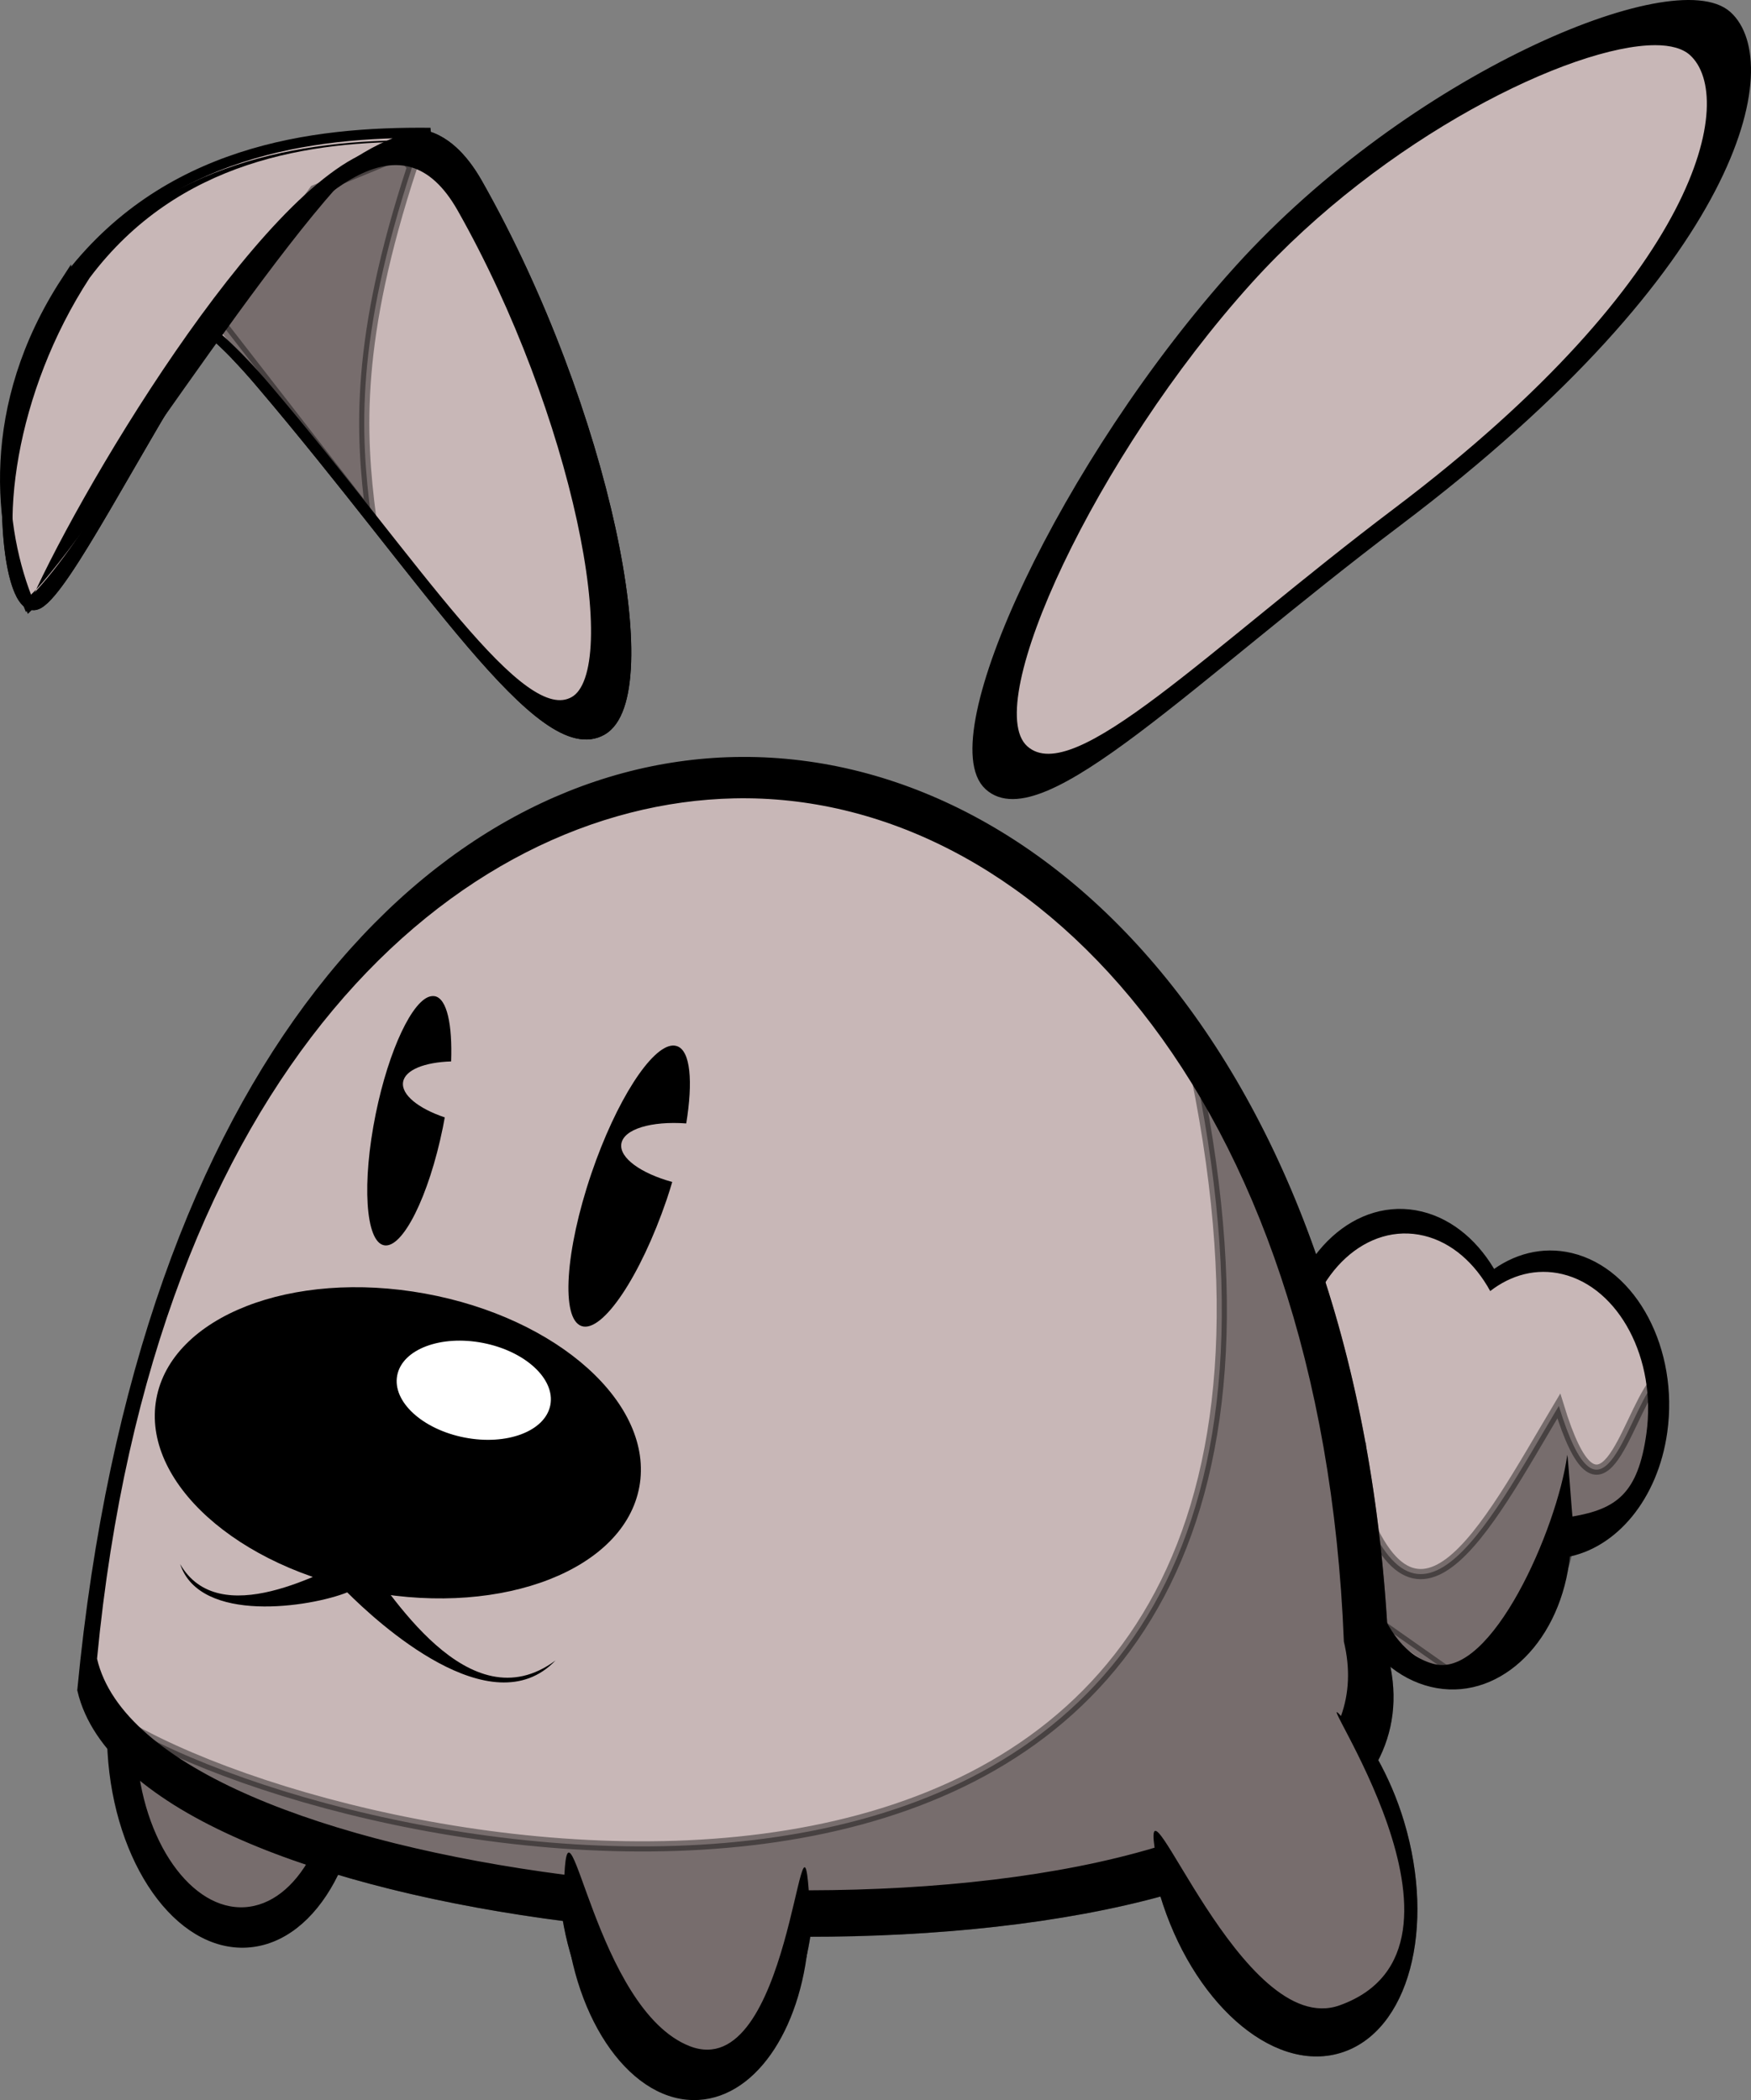 <?xml version="1.0" encoding="UTF-8" standalone="no"?>
<!-- Created with Inkscape (http://www.inkscape.org/) -->

<svg
   xmlns:dc="http://purl.org/dc/elements/1.1/"
   xmlns:cc="http://creativecommons.org/ns#"
   xmlns:rdf="http://www.w3.org/1999/02/22-rdf-syntax-ns#"
   xmlns:svg="http://www.w3.org/2000/svg"
   xmlns="http://www.w3.org/2000/svg"
   xmlns:sodipodi="http://sodipodi.sourceforge.net/DTD/sodipodi-0.dtd"
   xmlns:inkscape="http://www.inkscape.org/namespaces/inkscape"
   width="343.98"
   height="412.653"
   id="svg6780"
   version="1.1"
   inkscape:version="0.48.3.1 r9886"
   sodipodi:docname="conejo5.svg"
   inkscape:export-filename="/home/vhzc/Docs/FOCA/public_html/animales/conejo5.png"
   inkscape:export-xdpi="90"
   inkscape:export-ydpi="90">
  <rect width="100%" height="100%" fill="#808080" stroke="none"/>
  <defs
     id="defs6782" />
  <sodipodi:namedview
     id="base"
     pagecolor="#ffffff"
     bordercolor="#666666"
     borderopacity="1.0"
     inkscape:pageopacity="0.0"
     inkscape:pageshadow="2"
     inkscape:zoom="0.35"
     inkscape:cx="249.74871"
     inkscape:cy="17.321288"
     inkscape:document-units="px"
     inkscape:current-layer="g6507"
     showgrid="false"
     fit-margin-top="0"
     fit-margin-left="0"
     fit-margin-right="0"
     fit-margin-bottom="0"
     inkscape:window-width="1264"
     inkscape:window-height="715"
     inkscape:window-x="0"
     inkscape:window-y="48"
     inkscape:window-maximized="1" />
  <g
     inkscape:label="Capa 1"
     inkscape:groupmode="layer"
     id="layer1"
     transform="translate(-100.251,-137.03)">
    <g
       transform="matrix(2,0,0,2,-422.857,-1158.076)"
       id="g6507">
      <path
         transform="matrix(0.08,1.351,-0.835,0.049,686.74,434.489)"
         d="m 280.357,506.916 c 0,7.939 -6.436,14.375 -14.375,14.375 -7.939,0 -14.375,-6.436 -14.375,-14.375 0,-7.939 6.436,-14.375 14.375,-14.375 7.939,0 14.375,6.436 14.375,14.375 z"
         sodipodi:ry="14.375"
         sodipodi:rx="14.375"
         sodipodi:cy="506.91574"
         sodipodi:cx="265.98215"
         id="path4103-4-9"
         style="color:#000000;fill:#c8b7b7;fill-opacity:1;fill-rule:nonzero;stroke:#000000;stroke-width:0.94px;stroke-linecap:butt;stroke-linejoin:miter;stroke-miterlimit:4;stroke-opacity:1;stroke-dasharray:none;stroke-dashoffset:0;marker:none;visibility:visible;display:inline;overflow:visible;enable-background:accumulate"
         sodipodi:type="arc" />
      <path
         id="path4016-7"
         d="m 401.08,767.066 c -6.065,-1.456 -11.87,3.829 -12.98,11.784 -0.876,6.278 1.447,12.347 5.44,15.348 -0.117,0.514 -0.241,1.036 -0.317,1.576 -1.11,7.955 2.92,15.569 8.985,17.024 6.065,1.456 11.866,-3.799 12.976,-11.753 0.046,-0.331 0.085,-0.66 0.114,-0.989 4.671,-0.809 8.632,-5.446 9.526,-11.851 1.11,-7.955 -2.915,-15.599 -8.98,-17.055 -2.756,-0.661 -5.453,0.072 -7.688,1.808 -1.626,-2.976 -4.112,-5.18 -7.074,-5.891 z"
         style="color:#000000;fill:#c8b7b7;fill-opacity:1;fill-rule:nonzero;stroke:#000000;stroke-width:1px;stroke-linecap:butt;stroke-linejoin:miter;stroke-miterlimit:4;stroke-opacity:1;stroke-dasharray:none;stroke-dashoffset:0;marker:none;visibility:visible;display:inline;overflow:visible;enable-background:accumulate"
         inkscape:connector-curvature="0" />
      <path
         sodipodi:nodetypes="sscssscsscssssscssscsss"
         inkscape:connector-curvature="0"
         id="path4016-6-7"
         d="m 401.08,767.066 c -6.065,-1.456 -11.87,3.829 -12.98,11.784 -0.876,6.278 1.447,12.347 5.44,15.348 -0.117,0.514 -0.241,1.036 -0.317,1.576 -1.11,7.955 2.92,15.569 8.985,17.024 6.065,1.456 11.866,-3.799 12.976,-11.753 0.046,-0.331 0.085,-0.66 0.114,-0.989 4.671,-0.809 8.632,-5.446 9.526,-11.851 1.11,-7.955 -2.915,-15.599 -8.98,-17.055 -2.756,-0.661 -5.453,0.072 -7.688,1.808 -1.626,-2.976 -4.112,-5.18 -7.074,-5.891 z m 0.341,1.893 c 2.726,0.654 5.011,2.7 6.508,5.438 2.056,-1.598 4.552,-2.275 7.087,-1.666 5.581,1.339 9.274,8.354 8.253,15.673 -0.822,5.893 -2.953,7.399 -7.251,8.143 -0.027,0.303 -0.479,-6.338 -0.522,-6.033 -1.021,7.319 -7.44,21.877 -13.021,20.538 -5.58,-1.339 -7.625,-10.525 -6.604,-17.845 0.069,-0.497 -1.481,1.186 -1.373,0.713 -3.674,-2.761 -5.814,-8.324 -5.009,-14.1 1.021,-7.319 6.35,-12.2 11.931,-10.861 z"
         style="color:#000000;fill:#000000;fill-opacity:1;fill-rule:nonzero;stroke:none;stroke-width:1px;marker:none;visibility:visible;display:inline;overflow:visible;enable-background:accumulate" />
      <path
         transform="matrix(0.08,1.351,-0.835,0.049,686.74,434.489)"
         d="m 280.357,506.916 c 0,7.939 -6.436,14.375 -14.375,14.375 -7.939,0 -14.375,-6.436 -14.375,-14.375 0,-7.939 6.436,-14.375 14.375,-14.375 7.939,0 14.375,6.436 14.375,14.375 z"
         sodipodi:ry="14.375"
         sodipodi:rx="14.375"
         sodipodi:cy="506.91574"
         sodipodi:cx="265.98215"
         id="path4103-4-9-2"
         style="opacity:0.406;color:#000000;fill:#000000;fill-opacity:1;fill-rule:nonzero;stroke:#000000;stroke-width:0.94px;stroke-linecap:butt;stroke-linejoin:miter;stroke-miterlimit:4;stroke-opacity:1;stroke-dasharray:none;stroke-dashoffset:0;marker:none;visibility:visible;display:inline;overflow:visible;enable-background:accumulate"
         sodipodi:type="arc" />
      <path
         id="path4103-4-7-1"
         d="m 283.491,799.523 c -6.631,0.393 -11.479,9.429 -10.844,20.156 0.636,10.727 6.525,19.08 13.156,18.688 6.631,-0.393 11.479,-9.398 10.844,-20.125 -0.636,-10.727 -6.525,-19.112 -13.156,-18.719 z m 0.188,2.938 c 5.635,-0.334 10.616,6.791 11.156,15.906 0.54,9.115 -3.584,16.76 -9.219,17.094 -5.635,0.334 -10.647,-6.791 -11.188,-15.906 -0.54,-9.115 3.615,-16.76 9.25,-17.094 z"
         style="color:#000000;fill:#000000;fill-opacity:1;fill-rule:nonzero;stroke:#000000;stroke-width:1.064px;stroke-linecap:butt;stroke-linejoin:miter;stroke-miterlimit:4;stroke-opacity:1;stroke-dasharray:none;stroke-dashoffset:0;marker:none;visibility:visible;display:inline;overflow:visible;enable-background:accumulate"
         inkscape:connector-curvature="0" />
      <path
         id="path2985-1"
         d="m 333.679,722.429 c -28.985,0.624 -58.119,29.456 -64.031,91.156 2.681,11.439 23.506,19.174 47.625,22.25 1.476,9.177 6.843,15.947 12.812,15.594 5.331,-0.316 9.519,-6.223 10.625,-14.094 12.776,0.012 25.185,-1.287 35.156,-4.062 0.028,0.096 0.065,0.185 0.094,0.281 3.081,10.295 10.73,17.123 17.094,15.219 6.364,-1.904 9.018,-11.799 5.938,-22.094 -0.672,-2.247 -1.578,-4.327 -2.625,-6.188 1.529,-2.86 2.001,-6.103 1.125,-9.75 -2.285,-57.661 -32.957,-88.976 -63.812,-88.312 z"
         style="fill:#c8b7b7;stroke:#000000;stroke-width:1px;stroke-linecap:butt;stroke-linejoin:miter;stroke-opacity:1"
         inkscape:connector-curvature="0" />
      <path
         sodipodi:nodetypes="sccscccssccssscsccsccss"
         inkscape:connector-curvature="0"
         id="path4103-5"
         d="m 333.679,722.429 c -28.985,0.624 -58.119,29.456 -64.031,91.156 2.674,11.41 23.401,19.124 47.438,22.219 0.832,10.409 6.599,18.447 13.094,18.062 5.876,-0.348 10.34,-7.452 10.844,-16.531 12.673,-0.008 24.951,-1.336 34.844,-4.094 0.03,0.106 0.062,0.206 0.094,0.312 3.081,10.295 10.73,17.123 17.094,15.219 6.364,-1.904 9.018,-11.799 5.938,-22.094 -0.672,-2.247 -1.578,-4.327 -2.625,-6.188 1.533,-2.863 2.002,-6.099 1.125,-9.75 -2.285,-57.661 -32.957,-88.976 -63.812,-88.312 z m 0,3.562 c 28.946,-0.623 57.732,28.751 59.875,82.844 0.642,2.672 0.511,5.104 -0.281,7.312 -3.448,-3.861 15.671,22.771 -0.137,28.426 -9.605,3.436 -19.402,-24.03 -18.175,-15.489 -9.428,2.815 -21.446,4.164 -33.969,4.188 -0.777,-10.501 -1.848,19.142 -11.688,15.312 -9.226,-3.591 -11.852,-25.998 -12.312,-16.844 -23.247,-3.037 -43.378,-10.428 -45.906,-21.219 5.547,-57.883 35.402,-83.946 62.594,-84.531 z"
         style="color:#000000;fill:#000000;fill-opacity:1;fill-rule:nonzero;stroke:none;stroke-width:1.064px;marker:none;visibility:visible;display:inline;overflow:visible;enable-background:accumulate" />
      <path
         transform="matrix(0.984,0.179,-0.179,0.984,101.654,275.058)"
         d="m 311.866,470.262 c 0,8.229 -10.794,14.9 -24.108,14.9 -13.315,0 -24.108,-6.671 -24.108,-14.9 0,-8.229 10.794,-14.9 24.108,-14.9 13.315,0 24.108,6.671 24.108,14.9 z"
         sodipodi:ry="14.89975"
         sodipodi:rx="24.108301"
         sodipodi:cy="470.26178"
         sodipodi:cx="287.75812"
         id="path3013-9"
         style="color:#000000;fill:#000000;fill-opacity:1;fill-rule:evenodd;stroke:none;stroke-width:3;marker:none;visibility:visible;display:inline;overflow:visible;enable-background:accumulate"
         sodipodi:type="arc" />
      <path
         id="path3787-77"
         d="m 327.647,750.273 c -2.108,0.068 -5.577,5.445 -8,12.562 -2.585,7.592 -3.015,14.303 -0.969,15 2.046,0.697 5.79,-4.877 8.375,-12.469 0.194,-0.57 0.362,-1.13 0.531,-1.688 -3.077,-0.843 -5.217,-2.371 -5,-3.75 0.228,-1.449 2.955,-2.252 6.375,-2 0.672,-4.118 0.422,-7.142 -0.906,-7.594 -0.128,-0.043 -0.266,-0.067 -0.406,-0.062 z"
         style="color:#000000;fill:#000000;fill-opacity:1;fill-rule:evenodd;stroke:none;stroke-width:3;marker:none;visibility:visible;display:inline;overflow:visible;enable-background:accumulate"
         inkscape:connector-curvature="0" />
      <path
         id="path3787-7-6"
         d="m 303.897,745.429 c -1.79,0.288 -4.148,5.229 -5.438,11.562 -1.376,6.756 -1.009,12.535 0.812,12.906 1.821,0.371 4.406,-4.807 5.781,-11.562 0.069,-0.338 0.127,-0.667 0.188,-1 -2.587,-0.874 -4.289,-2.227 -4.094,-3.469 0.189,-1.202 2.122,-1.95 4.719,-2.031 0.131,-3.613 -0.406,-6.164 -1.594,-6.406 -0.114,-0.023 -0.256,-0.019 -0.375,0 z"
         style="color:#000000;fill:#000000;fill-opacity:1;fill-rule:evenodd;stroke:none;stroke-width:3;marker:none;visibility:visible;display:inline;overflow:visible;enable-background:accumulate"
         inkscape:connector-curvature="0" />
      <path
         transform="matrix(0.982,0.191,-0.191,0.982,113.783,278.68)"
         d="m 294.778,458.88 c 0,2.613 -3.428,4.732 -7.657,4.732 -4.229,0 -7.657,-2.119 -7.657,-4.732 0,-2.613 3.428,-4.732 7.657,-4.732 4.229,0 7.657,2.119 7.657,4.732 z"
         sodipodi:ry="4.7321429"
         sodipodi:rx="7.6567678"
         sodipodi:cy="458.88004"
         sodipodi:cx="287.12106"
         id="path3987-7"
         style="color:#000000;fill:#ffffff;fill-opacity:1;fill-rule:nonzero;stroke:none;stroke-width:1px;marker:none;visibility:visible;display:inline;overflow:visible;enable-background:accumulate"
         sodipodi:type="arc" />
      <path
         sodipodi:nodetypes="ccccc"
         inkscape:connector-curvature="0"
         id="path4250-3"
         d="m 279.247,801.221 c 3.828,6.619 14.074,0.784 17.741,-0.947 2.72,3.44 10.556,16.773 19.13,10.417 -6.313,6.607 -17.543,-3.78 -20.456,-6.692 -3.566,1.435 -14.453,3.148 -16.415,-2.778 z"
         style="fill:#000000;stroke:none" />
      <path
         sodipodi:nodetypes="sssss"
         inkscape:connector-curvature="0"
         id="path3897-5"
         d="m 398.833,698.749 c -20.348,15.369 -35.05,30.562 -40.123,25.982 -5.073,-4.579 7.444,-31.718 24.53,-50.647 17.086,-18.929 42.879,-29.551 47.952,-24.972 5.073,4.579 1.395,24.142 -32.359,49.636 z"
         style="color:#000000;fill:#c8b7b7;fill-opacity:1;fill-rule:nonzero;stroke:#000000;stroke-width:1px;stroke-linecap:butt;stroke-linejoin:miter;stroke-miterlimit:4;stroke-opacity:1;stroke-dasharray:none;stroke-dashoffset:0;marker:none;visibility:visible;display:inline;overflow:visible;enable-background:accumulate" />
      <path
         id="path3897-8-6"
         d="m 427.42,648.054 c -9.137,0.002 -29.771,10.06 -44.188,26.031 -17.086,18.929 -29.604,46.077 -24.531,50.656 5.073,4.579 19.777,-10.631 40.125,-26 33.754,-25.495 37.448,-45.046 32.375,-49.625 -0.793,-0.716 -2.089,-1.063 -3.781,-1.062 z m -3.281,3.938 c 1.52,-4.1e-4 2.694,0.326 3.406,0.969 4.556,4.113 1.252,21.666 -29.062,44.562 -18.274,13.803 -31.475,27.456 -36.031,23.344 -4.556,-4.113 6.686,-28.5 22.031,-45.5 12.948,-14.344 31.45,-23.373 39.656,-23.375 z"
         style="color:#000000;fill:#000000;fill-opacity:1;fill-rule:evenodd;stroke:none;stroke-width:3;marker:none;visibility:visible;display:inline;overflow:visible;enable-background:accumulate"
         inkscape:connector-curvature="0" />
      <path
         sodipodi:nodetypes="sssss"
         inkscape:connector-curvature="0"
         id="path3897-1-94"
         d="m 287.172,685.202 c 16.512,19.432 27.553,37.461 33.502,34.097 5.949,-3.365 0.357,-31.506 -12.197,-53.702 -12.554,-22.196 -37.2,37.891 -43.148,41.256 -5.949,3.365 -5.548,-53.885 21.844,-21.651 z"
         style="color:#000000;fill:#ffffff;fill-opacity:1;fill-rule:nonzero;stroke:#000000;stroke-width:1px;stroke-linecap:butt;stroke-linejoin:miter;stroke-miterlimit:4;stroke-opacity:1;stroke-dashoffset:0;marker:none;visibility:visible;display:inline;overflow:visible;enable-background:accumulate" />
      <path
         id="path3897-1-9-8"
         d="m 301.839,660.675 c -4.305,0.034 -9.202,4.714 -13.969,11.062 7.016,-8.015 14.192,-12.361 19.062,-3.75 11.335,20.041 16.402,45.462 11.031,48.5 -5.371,3.038 -15.34,-13.267 -30.25,-30.812 -1.043,-1.228 -2.068,-2.286 -3.031,-3.25 0.804,0.837 1.644,1.774 2.5,2.781 16.512,19.432 27.551,37.458 33.5,34.094 5.949,-3.365 0.335,-31.492 -12.219,-53.688 -1.962,-3.468 -4.19,-4.957 -6.625,-4.938 z m -28.969,14.656 c -12.946,-0.209 -12.179,34.16 -7.531,31.531 2.708,-1.532 9.289,-14.821 16.844,-26.75 -0.171,-0.143 -0.332,-0.272 -0.5,-0.406 -6.888,9.625 -12.848,20.159 -15.219,21.5 -4.898,2.77 -3.769,-36.6 15.219,-21.5 0.017,-0.024 0.045,-0.039 0.062,-0.062 -3.496,-2.996 -6.427,-4.273 -8.875,-4.312 z"
         style="color:#000000;fill:#000000;fill-opacity:1;fill-rule:nonzero;stroke:#000000;stroke-width:1px;stroke-linecap:butt;stroke-linejoin:miter;stroke-miterlimit:4;stroke-opacity:1;stroke-dasharray:none;stroke-dashoffset:0;marker:none;visibility:visible;display:inline;overflow:visible;enable-background:accumulate"
         inkscape:connector-curvature="0" />
      <path
         sodipodi:nodetypes="sssss"
         inkscape:connector-curvature="0"
         id="path3897-1-2-1"
         d="m 287.704,685.686 c 14.91,17.546 24.879,33.825 30.25,30.787 5.371,-3.038 0.322,-28.448 -11.013,-48.489 -11.335,-20.041 -35.104,30.173 -40.476,33.211 -5.371,3.038 -3.494,-44.614 21.239,-15.509 z"
         style="color:#000000;fill:#c8b7b7;fill-opacity:1;fill-rule:nonzero;stroke:#000000;stroke-width:1px;stroke-linecap:butt;stroke-linejoin:miter;stroke-miterlimit:4;stroke-opacity:1;stroke-dasharray:none;stroke-dashoffset:0;marker:none;visibility:visible;display:inline;overflow:visible;enable-background:accumulate" />
      <path
         sodipodi:nodetypes="cccc"
         inkscape:connector-curvature="0"
         id="path4320-2"
         d="m 268.036,675.207 c 9.66,-12.884 24.121,-14.722 35.801,-14.6 -17.664,2.927 -27.794,34.924 -39.372,46.385 -3.081,-7.395 -4.421,-19.523 3.571,-31.786 z"
         style="color:#000000;fill:#c8b7b7;fill-opacity:1;fill-rule:nonzero;stroke:#000000;stroke-width:1px;stroke-linecap:butt;stroke-linejoin:miter;stroke-miterlimit:4;stroke-opacity:1;stroke-dasharray:none;stroke-dashoffset:0;marker:none;visibility:visible;display:inline;overflow:visible;enable-background:accumulate" />
      <path
         sodipodi:nodetypes="ccccccccc"
         inkscape:connector-curvature="0"
         id="path4320-6-9"
         d="m 301.263,661.327 c -11.248,0.148 -24.538,2.515 -33.594,14.594 -7.993,12.263 -6.644,24.386 -3.562,31.781 4.585,-10.94 23.08,-42.139 34.308,-45.496 -9.007,7.265 -29.639,40.757 -34.371,44.246 -2.821,-6.771 -1.006,-20.366 6.312,-31.594 8.734,-11.649 21.753,-13.44 32.375,-13.375 0.252,-0.054 0.495,-0.114 0.75,-0.156 -0.73,-0.008 -1.469,-0.01 -2.219,0 z"
         style="fill:#000000;stroke:none" />
      <path
         sodipodi:nodetypes="cccccccc"
         inkscape:connector-curvature="0"
         id="path6301"
         d="m 394.212,791.995 c 5.915,20.482 13.237,5.8 20.456,-6.313 4.132,13.492 6.448,1.551 9.344,-2.273 1.948,8.821 -2.255,12.516 -8.334,14.647 -0.046,7.053 -6.165,10.31 -11.364,14.142 l -9.344,-6.566 0.253,-14.9 z"
         style="opacity:0.406;fill:#000000;stroke:#000000;stroke-width:1px;stroke-linecap:butt;stroke-linejoin:miter;stroke-opacity:1" />
      <path
         id="path6329"
         d="m 378.562,750.938 c 20.931,96.217 -73.416,82.466 -102.844,67.125 l 2.969,6.25 c 8.83,5.612 23.024,9.546 38.594,11.531 1.476,9.177 6.843,15.947 12.812,15.594 5.331,-0.316 9.519,-6.223 10.625,-14.094 12.776,0.012 25.185,-1.287 35.156,-4.062 0.028,0.096 0.065,0.185 0.094,0.281 3.081,10.295 10.73,17.123 17.094,15.219 6.364,-1.904 9.018,-11.799 5.938,-22.094 -0.672,-2.247 -1.578,-4.327 -2.625,-6.188 1.529,-2.86 2.001,-6.103 1.125,-9.75 -0.815,-20.58 -5.266,-37.795 -12.031,-51.406 -2.138,-2.606 -6.906,-8.406 -6.906,-8.406 z"
         style="opacity:0.406;color:#000000;fill:#000000;fill-opacity:1;fill-rule:nonzero;stroke:#000000;stroke-width:1px;stroke-linecap:butt;stroke-linejoin:miter;stroke-miterlimit:4;stroke-opacity:1;stroke-dasharray:none;stroke-dashoffset:0;marker:none;visibility:visible;display:inline;overflow:visible;enable-background:accumulate"
         inkscape:connector-curvature="0" />
      <path
         sodipodi:nodetypes="cccccc"
         inkscape:connector-curvature="0"
         id="path6367"
         d="m 302.036,663.959 c -5.563,16.93 -5.104,26.03 -4.041,34.345 l -14.9,-19.193 9.344,-12.879 8.586,-3.536 z"
         style="opacity:0.406;color:#000000;fill:#000000;fill-opacity:1;fill-rule:nonzero;stroke:#000000;stroke-width:1px;stroke-linecap:butt;stroke-linejoin:miter;stroke-miterlimit:4;stroke-opacity:1;stroke-dasharray:none;stroke-dashoffset:0;marker:none;visibility:visible;display:inline;overflow:visible;enable-background:accumulate" />
    </g>
  </g>
</svg>
